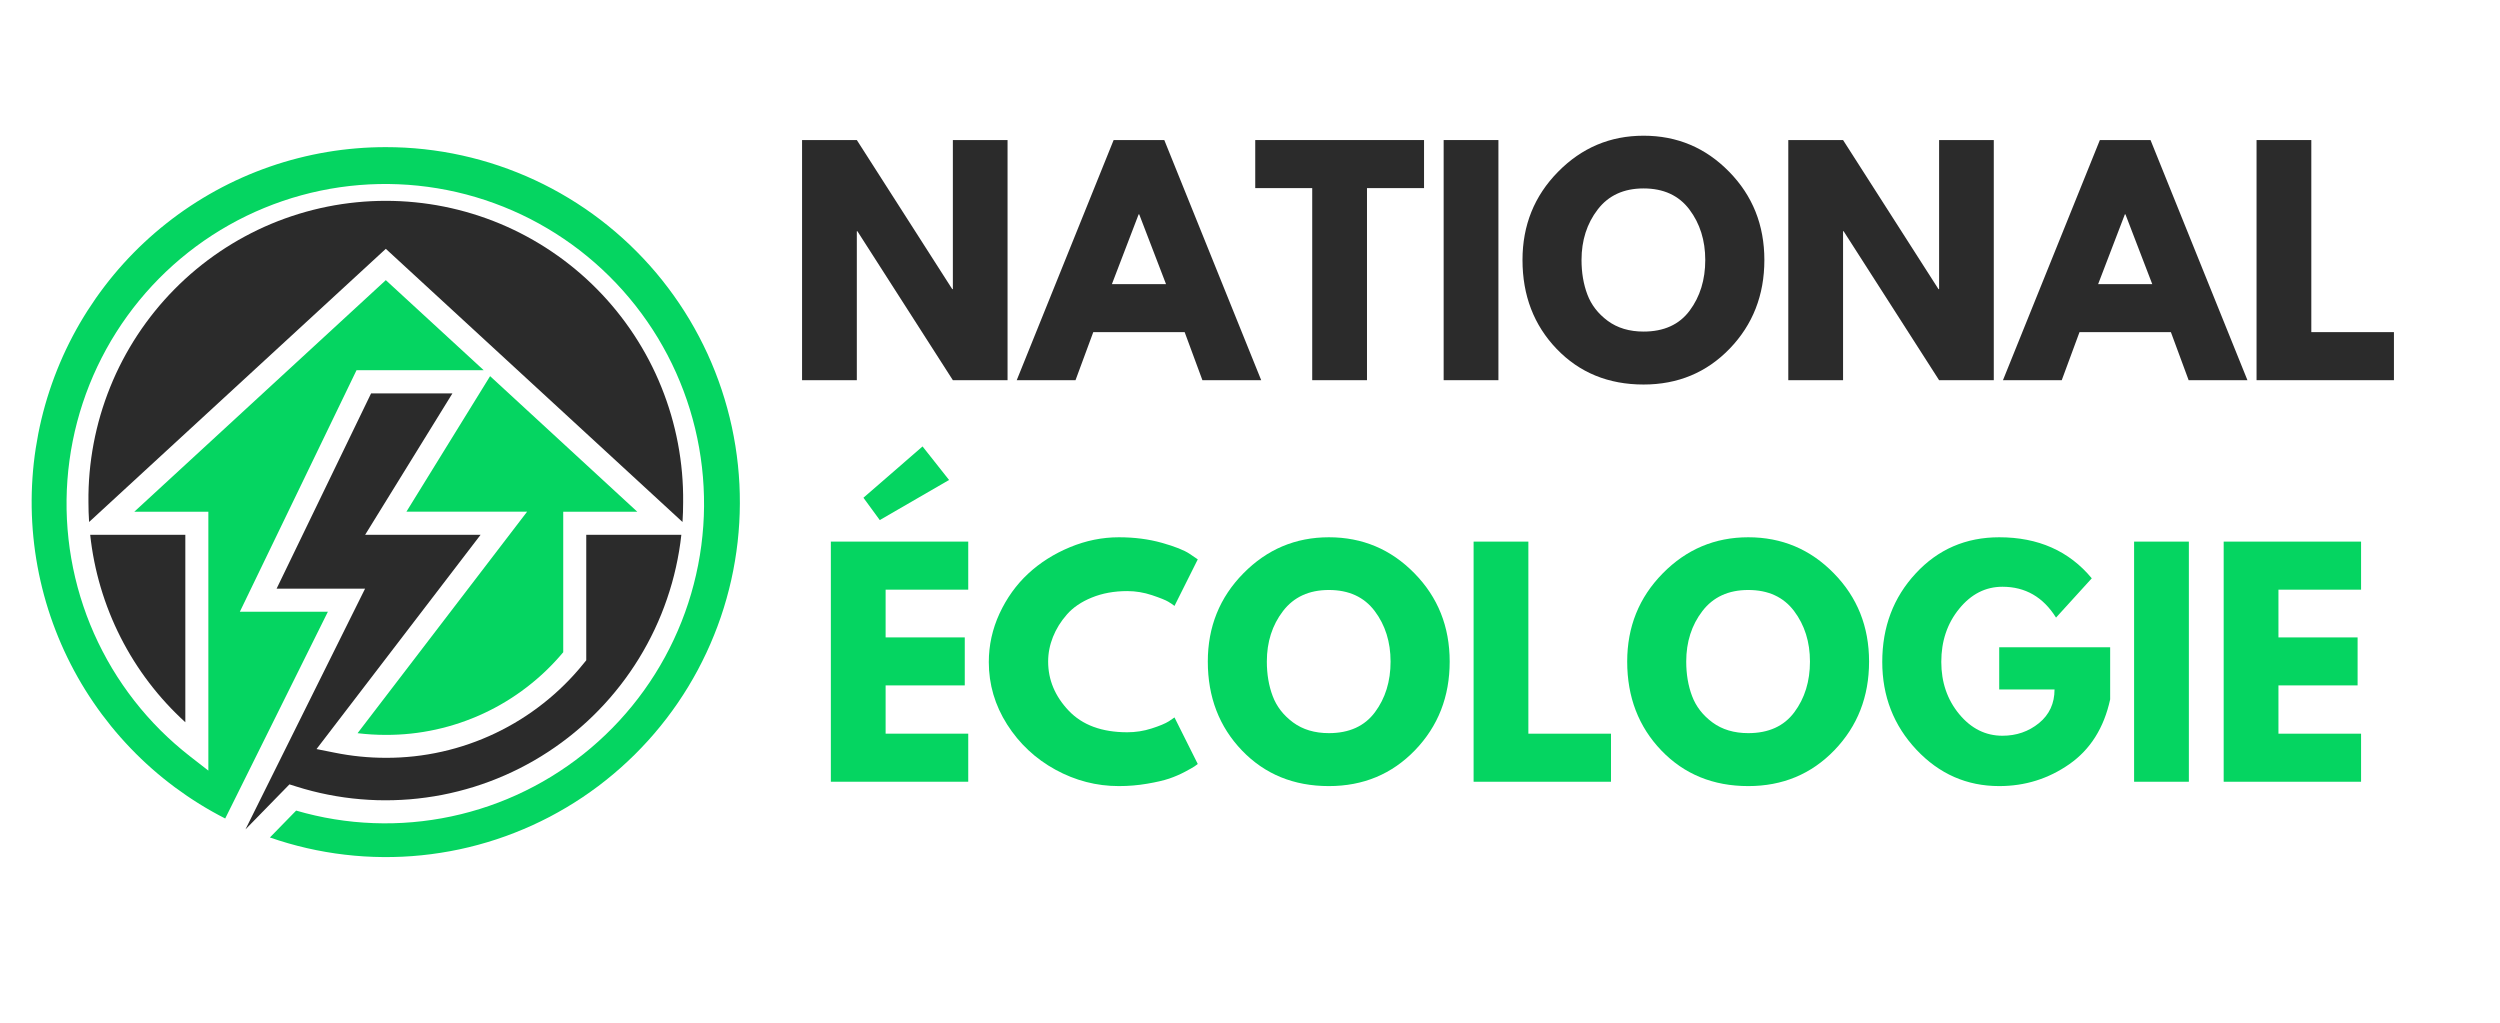 <svg xmlns="http://www.w3.org/2000/svg" xmlns:xlink="http://www.w3.org/1999/xlink" width="660" zoomAndPan="magnify" viewBox="0 0 495 202.5" height="270" preserveAspectRatio="xMidYMid meet" version="1.0"><defs><g/></defs><path fill="#05d561" d="M 76.391 29.133 C 74.438 29.133 72.488 29.211 70.547 29.375 C 68.602 29.535 66.664 29.777 64.742 30.102 C 62.816 30.426 60.906 30.832 59.016 31.316 C 57.125 31.797 55.258 32.359 53.414 33 C 51.57 33.641 49.754 34.359 47.973 35.148 C 46.188 35.941 44.438 36.809 42.727 37.746 C 41.012 38.688 39.344 39.695 37.715 40.773 C 36.086 41.852 34.508 42.996 32.973 44.211 C 31.441 45.422 29.961 46.695 28.535 48.027 C 27.105 49.363 25.738 50.758 24.426 52.207 C 23.117 53.656 21.867 55.16 20.684 56.715 C 19.496 58.27 18.379 59.871 17.324 61.52 C 16.273 63.168 15.289 64.855 14.379 66.586 C 13.469 68.316 12.629 70.082 11.867 71.883 C 11.102 73.684 10.414 75.516 9.801 77.375 C 9.188 79.23 8.656 81.113 8.199 83.016 C 7.746 84.918 7.371 86.84 7.074 88.773 C 6.777 90.707 6.562 92.652 6.43 94.605 C 6.297 96.559 6.246 98.512 6.273 100.469 C 6.305 102.426 6.414 104.379 6.605 106.324 C 6.797 108.273 7.07 110.211 7.426 112.137 C 7.777 114.059 8.211 115.965 8.723 117.855 C 9.234 119.742 9.824 121.609 10.492 123.445 C 11.16 125.285 11.902 127.094 12.719 128.871 C 13.539 130.648 14.43 132.387 15.391 134.09 C 16.355 135.793 17.387 137.453 18.488 139.066 C 19.59 140.684 20.758 142.25 21.988 143.77 C 23.219 145.285 24.512 146.75 25.867 148.16 C 27.219 149.57 28.629 150.922 30.098 152.215 C 31.562 153.504 33.082 154.734 34.648 155.898 C 36.219 157.062 37.832 158.16 39.492 159.188 C 41.152 160.219 42.852 161.176 44.59 162.062 L 64.918 121.129 L 47.488 121.129 L 70.594 73.297 L 95.77 73.297 L 76.391 55.469 L 26.594 101.32 L 41.254 101.32 L 41.254 152.578 L 37.578 149.719 C 36.559 148.922 35.559 148.098 34.59 147.238 C 33.617 146.379 32.672 145.492 31.754 144.578 C 30.836 143.66 29.949 142.715 29.09 141.746 C 28.23 140.773 27.398 139.777 26.602 138.754 C 25.805 137.734 25.039 136.688 24.305 135.617 C 23.57 134.547 22.867 133.457 22.199 132.344 C 21.535 131.23 20.902 130.098 20.305 128.945 C 19.707 127.797 19.145 126.625 18.617 125.441 C 18.09 124.254 17.602 123.051 17.148 121.836 C 16.699 120.617 16.285 119.387 15.906 118.145 C 15.531 116.902 15.191 115.652 14.891 114.387 C 14.59 113.125 14.332 111.855 14.109 110.574 C 13.887 109.297 13.703 108.012 13.562 106.719 C 13.418 105.43 13.316 104.137 13.25 102.84 C 13.188 101.543 13.164 100.242 13.18 98.945 C 13.195 97.648 13.25 96.352 13.348 95.055 C 13.441 93.762 13.578 92.469 13.754 91.184 C 13.926 89.895 14.141 88.617 14.395 87.344 C 14.648 86.07 14.941 84.805 15.27 83.551 C 15.602 82.293 15.973 81.051 16.379 79.816 C 16.785 78.586 17.23 77.367 17.711 76.16 C 18.195 74.957 18.711 73.766 19.266 72.594 C 19.824 71.422 20.414 70.266 21.039 69.129 C 21.664 67.992 22.324 66.875 23.02 65.781 C 23.715 64.684 24.441 63.609 25.203 62.559 C 25.961 61.508 26.754 60.48 27.578 59.48 C 28.398 58.477 29.254 57.5 30.137 56.551 C 31.02 55.602 31.93 54.68 32.871 53.785 C 33.809 52.895 34.777 52.031 35.77 51.195 C 36.762 50.363 37.777 49.562 38.82 48.789 C 39.863 48.02 40.926 47.281 42.016 46.574 C 43.102 45.871 44.211 45.199 45.34 44.562 C 46.465 43.926 47.613 43.324 48.777 42.758 C 49.945 42.191 51.125 41.664 52.324 41.172 C 53.52 40.676 54.734 40.223 55.957 39.805 C 57.184 39.383 58.422 39.004 59.672 38.664 C 60.918 38.32 62.18 38.02 63.445 37.754 C 64.715 37.488 65.988 37.266 67.27 37.078 C 68.551 36.895 69.836 36.746 71.129 36.641 C 72.418 36.535 73.711 36.469 75.004 36.441 C 76.301 36.414 77.594 36.43 78.887 36.484 C 80.18 36.535 81.473 36.629 82.758 36.762 C 84.047 36.895 85.332 37.07 86.609 37.281 C 87.887 37.492 89.156 37.746 90.418 38.035 C 91.68 38.324 92.93 38.656 94.172 39.023 C 95.414 39.391 96.645 39.797 97.859 40.242 C 99.078 40.684 100.277 41.164 101.465 41.684 C 102.652 42.203 103.824 42.754 104.977 43.344 C 106.129 43.938 107.266 44.562 108.379 45.223 C 109.492 45.883 110.586 46.574 111.66 47.305 C 112.73 48.031 113.781 48.789 114.809 49.582 C 115.832 50.375 116.832 51.199 117.809 52.055 C 118.785 52.906 119.73 53.793 120.652 54.703 C 121.574 55.617 122.465 56.559 123.328 57.523 C 124.191 58.492 125.023 59.484 125.828 60.504 C 126.629 61.523 127.398 62.566 128.137 63.633 C 128.875 64.699 129.582 65.789 130.254 66.898 C 130.922 68.008 131.559 69.141 132.164 70.289 C 132.766 71.438 133.332 72.605 133.863 73.789 C 134.391 74.977 134.887 76.176 135.344 77.391 C 135.801 78.605 136.219 79.832 136.602 81.074 C 136.98 82.312 137.324 83.566 137.629 84.828 C 137.934 86.09 138.199 87.359 138.426 88.637 C 138.652 89.918 138.84 91.199 138.988 92.492 C 139.137 93.781 139.246 95.074 139.312 96.371 C 139.383 97.668 139.41 98.965 139.402 100.262 C 139.391 101.562 139.34 102.859 139.25 104.152 C 139.156 105.449 139.027 106.742 138.859 108.027 C 138.688 109.316 138.48 110.598 138.23 111.871 C 137.98 113.145 137.695 114.41 137.367 115.668 C 137.043 116.926 136.68 118.168 136.277 119.402 C 135.875 120.637 135.434 121.859 134.957 123.066 C 134.477 124.273 133.965 125.465 133.414 126.637 C 132.863 127.812 132.277 128.973 131.656 130.109 C 131.035 131.25 130.379 132.367 129.688 133.469 C 129 134.566 128.273 135.641 127.52 136.695 C 126.762 137.75 125.973 138.781 125.156 139.785 C 124.336 140.789 123.484 141.77 122.605 142.723 C 121.727 143.676 120.82 144.602 119.883 145.496 C 118.945 146.395 117.984 147.262 116.996 148.098 C 116.004 148.938 114.992 149.742 113.953 150.516 C 112.914 151.293 111.852 152.035 110.766 152.742 C 109.684 153.453 108.578 154.129 107.449 154.77 C 106.324 155.41 105.18 156.016 104.016 156.586 C 102.855 157.156 101.676 157.691 100.48 158.188 C 99.281 158.688 98.074 159.148 96.848 159.57 C 95.625 159.992 94.387 160.379 93.141 160.723 C 91.895 161.07 90.637 161.379 89.367 161.648 C 88.102 161.918 86.828 162.148 85.547 162.336 C 84.266 162.527 82.98 162.68 81.691 162.789 C 80.402 162.902 79.109 162.973 77.816 163.004 C 76.52 163.035 75.227 163.027 73.934 162.977 C 72.641 162.93 71.348 162.84 70.059 162.715 C 68.77 162.586 67.488 162.418 66.211 162.211 C 64.93 162.004 63.66 161.758 62.398 161.469 C 61.137 161.184 59.883 160.859 58.637 160.496 L 53.441 165.82 C 54.641 166.238 55.852 166.621 57.07 166.973 C 58.289 167.324 59.52 167.641 60.754 167.926 C 61.992 168.211 63.234 168.461 64.484 168.676 C 65.738 168.895 66.992 169.078 68.254 169.223 C 69.512 169.371 70.777 169.488 72.043 169.566 C 73.309 169.645 74.578 169.691 75.848 169.699 C 77.117 169.711 78.383 169.688 79.652 169.629 C 80.918 169.57 82.184 169.477 83.445 169.348 C 84.711 169.219 85.969 169.059 87.223 168.859 C 88.477 168.664 89.723 168.434 90.965 168.172 C 92.207 167.906 93.438 167.609 94.664 167.277 C 95.891 166.945 97.105 166.582 98.309 166.184 C 99.516 165.785 100.711 165.355 101.891 164.891 C 103.074 164.43 104.242 163.934 105.398 163.41 C 106.555 162.883 107.695 162.324 108.82 161.738 C 109.945 161.148 111.051 160.527 112.145 159.879 C 113.234 159.23 114.309 158.555 115.363 157.848 C 116.418 157.137 117.453 156.402 118.469 155.641 C 119.484 154.875 120.477 154.086 121.449 153.266 C 122.422 152.449 123.371 151.605 124.297 150.734 C 125.227 149.867 126.129 148.973 127.004 148.051 C 127.883 147.133 128.738 146.191 129.562 145.227 C 130.391 144.262 131.191 143.273 131.965 142.266 C 132.738 141.258 133.484 140.227 134.203 139.18 C 134.918 138.129 135.609 137.059 136.27 135.973 C 136.93 134.887 137.559 133.781 138.16 132.66 C 138.758 131.539 139.328 130.402 139.867 129.25 C 140.406 128.098 140.914 126.93 141.387 125.75 C 141.863 124.57 142.309 123.379 142.719 122.176 C 143.129 120.973 143.508 119.758 143.852 118.531 C 144.199 117.309 144.508 116.074 144.789 114.832 C 145.066 113.59 145.309 112.344 145.52 111.086 C 145.73 109.832 145.906 108.574 146.051 107.309 C 146.191 106.043 146.301 104.777 146.375 103.504 C 146.449 102.234 146.488 100.961 146.492 99.691 C 146.496 98.418 146.469 97.145 146.406 95.875 C 146.34 94.602 146.242 93.336 146.109 92.07 C 145.977 90.805 145.809 89.543 145.609 88.285 C 145.406 87.027 145.172 85.777 144.906 84.535 C 144.637 83.293 144.332 82.055 143.996 80.828 C 143.664 79.602 143.293 78.383 142.891 77.176 C 142.492 75.969 142.055 74.773 141.59 73.59 C 141.125 72.406 140.625 71.234 140.098 70.078 C 139.566 68.922 139.004 67.781 138.414 66.656 C 137.824 65.531 137.203 64.422 136.551 63.328 C 135.898 62.238 135.219 61.164 134.508 60.109 C 133.797 59.055 133.059 58.02 132.293 57.004 C 131.527 55.988 130.734 54.996 129.918 54.023 C 129.098 53.051 128.25 52.102 127.379 51.176 C 126.508 50.254 125.613 49.352 124.695 48.473 C 123.773 47.598 122.832 46.746 121.867 45.922 C 120.898 45.094 119.91 44.297 118.902 43.523 C 117.895 42.754 116.863 42.008 115.816 41.293 C 114.766 40.578 113.699 39.891 112.609 39.234 C 111.523 38.578 110.422 37.949 109.301 37.352 C 108.18 36.754 107.043 36.188 105.891 35.652 C 104.742 35.117 103.574 34.613 102.398 34.145 C 101.219 33.672 100.027 33.23 98.824 32.824 C 97.625 32.418 96.41 32.043 95.188 31.703 C 93.965 31.363 92.734 31.055 91.496 30.781 C 90.258 30.508 89.012 30.266 87.758 30.059 C 86.504 29.855 85.25 29.684 83.988 29.543 C 82.727 29.406 81.461 29.305 80.195 29.234 C 78.926 29.168 77.66 29.133 76.391 29.133 Z M 76.391 29.133 " fill-opacity="1" fill-rule="nonzero"/><path fill="#05d561" d="M 70.797 145.172 C 72.648 145.395 74.508 145.508 76.371 145.508 C 79.719 145.52 83.031 145.168 86.301 144.449 C 89.57 143.73 92.727 142.664 95.762 141.25 C 98.801 139.836 101.648 138.105 104.305 136.062 C 106.965 134.02 109.367 131.715 111.52 129.141 L 111.52 101.32 L 126.18 101.32 L 97.039 74.477 L 80.477 101.305 L 104.375 101.305 Z M 70.797 145.172 " fill-opacity="1" fill-rule="nonzero"/><path fill="#2b2b2b" d="M 116.078 105.891 L 116.078 130.738 L 115.57 131.359 C 114.395 132.816 113.141 134.207 111.809 135.523 C 110.477 136.844 109.074 138.082 107.605 139.242 C 106.137 140.406 104.605 141.48 103.016 142.473 C 101.426 143.461 99.785 144.359 98.098 145.164 C 96.406 145.973 94.676 146.68 92.91 147.293 C 91.141 147.906 89.344 148.418 87.516 148.828 C 85.691 149.238 83.848 149.547 81.988 149.75 C 80.125 149.953 78.262 150.055 76.391 150.047 C 72.961 150.047 69.566 149.703 66.207 149.02 L 62.672 148.316 L 95.156 105.891 L 72.297 105.891 L 89.578 77.895 L 73.473 77.895 L 54.766 116.555 L 72.285 116.555 L 48.598 164.223 L 57.312 155.305 L 58.652 155.727 C 59.684 156.055 60.727 156.352 61.777 156.621 C 62.828 156.891 63.883 157.129 64.945 157.34 C 66.008 157.551 67.078 157.73 68.152 157.883 C 69.223 158.035 70.301 158.156 71.379 158.246 C 72.461 158.34 73.543 158.402 74.625 158.434 C 75.707 158.465 76.793 158.469 77.875 158.438 C 78.957 158.41 80.039 158.352 81.121 158.266 C 82.199 158.176 83.277 158.059 84.352 157.91 C 85.426 157.766 86.496 157.586 87.559 157.383 C 88.621 157.176 89.68 156.938 90.73 156.672 C 91.781 156.406 92.824 156.113 93.859 155.793 C 94.895 155.469 95.918 155.117 96.934 154.738 C 97.949 154.359 98.953 153.949 99.949 153.516 C 100.941 153.078 101.922 152.617 102.891 152.129 C 103.855 151.637 104.809 151.121 105.75 150.582 C 106.688 150.039 107.613 149.469 108.52 148.875 C 109.43 148.285 110.32 147.664 111.191 147.023 C 112.066 146.379 112.922 145.715 113.758 145.023 C 114.598 144.332 115.414 143.621 116.211 142.887 C 117.012 142.148 117.789 141.395 118.543 140.613 C 119.301 139.836 120.035 139.039 120.746 138.219 C 121.461 137.398 122.148 136.562 122.816 135.703 C 123.48 134.848 124.125 133.973 124.742 133.078 C 125.359 132.188 125.953 131.277 126.523 130.352 C 127.09 129.426 127.633 128.484 128.148 127.531 C 128.664 126.574 129.156 125.605 129.617 124.625 C 130.082 123.641 130.516 122.645 130.926 121.641 C 131.332 120.633 131.715 119.613 132.066 118.586 C 132.418 117.559 132.742 116.523 133.039 115.477 C 133.332 114.43 133.602 113.379 133.836 112.316 C 134.074 111.258 134.281 110.191 134.461 109.117 C 134.641 108.047 134.789 106.969 134.906 105.891 Z M 116.078 105.891 " fill-opacity="1" fill-rule="nonzero"/><path fill="#2b2b2b" d="M 36.695 143.004 L 36.695 105.891 L 17.859 105.891 C 18.238 109.426 18.934 112.902 19.945 116.312 C 20.957 119.723 22.266 123.012 23.875 126.184 C 25.484 129.355 27.367 132.352 29.52 135.18 C 31.676 138.008 34.066 140.613 36.695 143.004 Z M 36.695 143.004 " fill-opacity="1" fill-rule="nonzero"/><path fill="#2b2b2b" d="M 135.262 99.418 C 135.281 97.473 135.207 95.527 135.035 93.59 C 134.863 91.652 134.594 89.727 134.234 87.812 C 133.871 85.898 133.418 84.012 132.871 82.145 C 132.32 80.277 131.684 78.441 130.953 76.637 C 130.227 74.832 129.41 73.066 128.508 71.344 C 127.602 69.621 126.617 67.949 125.551 66.324 C 124.48 64.695 123.336 63.129 122.113 61.617 C 120.891 60.105 119.598 58.656 118.23 57.273 C 116.867 55.891 115.438 54.578 113.941 53.336 C 112.445 52.094 110.895 50.93 109.285 49.844 C 107.676 48.754 106.016 47.75 104.309 46.828 C 102.598 45.902 100.848 45.066 99.059 44.316 C 97.266 43.566 95.441 42.91 93.586 42.34 C 91.73 41.773 89.852 41.297 87.945 40.914 C 86.043 40.531 84.125 40.246 82.195 40.055 C 80.266 39.859 78.328 39.766 76.387 39.766 C 74.445 39.766 72.508 39.859 70.578 40.055 C 68.648 40.246 66.73 40.531 64.828 40.914 C 62.922 41.297 61.043 41.773 59.188 42.34 C 57.332 42.91 55.508 43.566 53.715 44.316 C 51.926 45.066 50.176 45.902 48.465 46.828 C 46.758 47.75 45.098 48.754 43.488 49.844 C 41.879 50.93 40.328 52.094 38.832 53.336 C 37.336 54.578 35.906 55.891 34.543 57.273 C 33.176 58.656 31.883 60.105 30.66 61.617 C 29.438 63.129 28.293 64.695 27.223 66.324 C 26.156 67.949 25.172 69.621 24.266 71.344 C 23.363 73.066 22.547 74.832 21.82 76.637 C 21.09 78.441 20.453 80.277 19.902 82.145 C 19.355 84.012 18.902 85.898 18.539 87.812 C 18.18 89.727 17.91 91.652 17.738 93.59 C 17.566 95.527 17.492 97.473 17.512 99.418 C 17.512 100.734 17.555 102.051 17.641 103.355 L 76.391 49.266 L 135.137 103.355 C 135.219 102.051 135.262 100.738 135.262 99.418 Z M 135.262 99.418 " fill-opacity="1" fill-rule="nonzero"/><g fill="#2b2b2b" fill-opacity="1"><g transform="translate(155.355, 75.277)"><g><path d="M 14.297 -29.5 L 14.297 0 L 3.453 0 L 3.453 -47.547 L 14.297 -47.547 L 33.188 -18.031 L 33.312 -18.031 L 33.312 -47.547 L 44.141 -47.547 L 44.141 0 L 33.312 0 L 14.406 -29.5 Z M 14.297 -29.5 "/></g></g></g><g fill="#2b2b2b" fill-opacity="1"><g transform="translate(202.921, 75.277)"><g><path d="M 27.609 -47.547 L 46.797 0 L 35.156 0 L 31.641 -9.516 L 13.547 -9.516 L 10.031 0 L -1.609 0 L 17.578 -47.547 Z M 27.953 -19.016 L 22.641 -32.844 L 22.531 -32.844 L 17.234 -19.016 Z M 27.953 -19.016 "/></g></g></g><g fill="#2b2b2b" fill-opacity="1"><g transform="translate(248.069, 75.277)"><g><path d="M 0.469 -38.031 L 0.469 -47.547 L 33.891 -47.547 L 33.891 -38.031 L 22.594 -38.031 L 22.594 0 L 11.75 0 L 11.75 -38.031 Z M 0.469 -38.031 "/></g></g></g><g fill="#2b2b2b" fill-opacity="1"><g transform="translate(282.39, 75.277)"><g><path d="M 14.297 -47.547 L 14.297 0 L 3.453 0 L 3.453 -47.547 Z M 14.297 -47.547 "/></g></g></g><g fill="#2b2b2b" fill-opacity="1"><g transform="translate(300.126, 75.277)"><g><path d="M 1.328 -23.797 C 1.328 -30.672 3.672 -36.488 8.359 -41.25 C 13.047 -46.02 18.691 -48.406 25.297 -48.406 C 31.941 -48.406 37.586 -46.031 42.234 -41.281 C 46.891 -36.539 49.219 -30.711 49.219 -23.797 C 49.219 -16.848 46.93 -11 42.359 -6.25 C 37.785 -1.508 32.098 0.859 25.297 0.859 C 18.348 0.859 12.613 -1.488 8.094 -6.188 C 3.582 -10.895 1.328 -16.766 1.328 -23.797 Z M 13.016 -23.797 C 13.016 -21.297 13.398 -19.02 14.172 -16.969 C 14.941 -14.914 16.285 -13.176 18.203 -11.75 C 20.129 -10.332 22.492 -9.625 25.297 -9.625 C 29.328 -9.625 32.367 -11.004 34.422 -13.766 C 36.484 -16.535 37.516 -19.879 37.516 -23.797 C 37.516 -27.68 36.469 -31.016 34.375 -33.797 C 32.281 -36.578 29.254 -37.969 25.297 -37.969 C 21.379 -37.969 18.352 -36.578 16.219 -33.797 C 14.082 -31.016 13.016 -27.68 13.016 -23.797 Z M 13.016 -23.797 "/></g></g></g><g fill="#2b2b2b" fill-opacity="1"><g transform="translate(350.629, 75.277)"><g><path d="M 14.297 -29.5 L 14.297 0 L 3.453 0 L 3.453 -47.547 L 14.297 -47.547 L 33.188 -18.031 L 33.312 -18.031 L 33.312 -47.547 L 44.141 -47.547 L 44.141 0 L 33.312 0 L 14.406 -29.5 Z M 14.297 -29.5 "/></g></g></g><g fill="#2b2b2b" fill-opacity="1"><g transform="translate(398.195, 75.277)"><g><path d="M 27.609 -47.547 L 46.797 0 L 35.156 0 L 31.641 -9.516 L 13.547 -9.516 L 10.031 0 L -1.609 0 L 17.578 -47.547 Z M 27.953 -19.016 L 22.641 -32.844 L 22.531 -32.844 L 17.234 -19.016 Z M 27.953 -19.016 "/></g></g></g><g fill="#2b2b2b" fill-opacity="1"><g transform="translate(443.343, 75.277)"><g><path d="M 14.297 -47.547 L 14.297 -9.516 L 30.656 -9.516 L 30.656 0 L 3.453 0 L 3.453 -47.547 Z M 14.297 -47.547 "/></g></g></g><g fill="#05d561" fill-opacity="1"><g transform="translate(161.055, 154.786)"><g><path d="M 9.906 -56.234 L 21.609 -66.391 L 26.859 -59.75 L 13.141 -51.812 Z M 30.656 -47.547 L 30.656 -38.031 L 14.297 -38.031 L 14.297 -28.578 L 29.969 -28.578 L 29.969 -19.078 L 14.297 -19.078 L 14.297 -9.516 L 30.656 -9.516 L 30.656 0 L 3.453 0 L 3.453 -47.547 Z M 30.656 -47.547 "/></g></g></g><g fill="#05d561" fill-opacity="1"><g transform="translate(194.455, 154.786)"><g><path d="M 28.75 -9.797 C 30.406 -9.797 32.008 -10.047 33.562 -10.547 C 35.125 -11.047 36.27 -11.523 37 -11.984 L 38.094 -12.734 L 42.703 -3.516 C 42.547 -3.398 42.332 -3.242 42.062 -3.047 C 41.789 -2.859 41.164 -2.504 40.188 -1.984 C 39.207 -1.461 38.16 -1.008 37.047 -0.625 C 35.93 -0.25 34.473 0.086 32.672 0.391 C 30.867 0.703 29.004 0.859 27.078 0.859 C 22.66 0.859 18.473 -0.223 14.516 -2.391 C 10.566 -4.555 7.379 -7.539 4.953 -11.344 C 2.535 -15.156 1.328 -19.27 1.328 -23.688 C 1.328 -27.031 2.035 -30.238 3.453 -33.312 C 4.879 -36.383 6.77 -39.016 9.125 -41.203 C 11.488 -43.391 14.242 -45.133 17.391 -46.438 C 20.547 -47.75 23.773 -48.406 27.078 -48.406 C 30.148 -48.406 32.984 -48.039 35.578 -47.312 C 38.172 -46.582 40.008 -45.852 41.094 -45.125 L 42.703 -44.031 L 38.094 -34.812 C 37.82 -35.039 37.414 -35.316 36.875 -35.641 C 36.344 -35.961 35.27 -36.395 33.656 -36.938 C 32.039 -37.477 30.406 -37.75 28.75 -37.75 C 26.145 -37.75 23.801 -37.32 21.719 -36.469 C 19.645 -35.625 18.004 -34.508 16.797 -33.125 C 15.586 -31.75 14.664 -30.266 14.031 -28.672 C 13.395 -27.078 13.078 -25.453 13.078 -23.797 C 13.078 -20.18 14.43 -16.941 17.141 -14.078 C 19.848 -11.223 23.719 -9.797 28.75 -9.797 Z M 28.75 -9.797 "/></g></g></g><g fill="#05d561" fill-opacity="1"><g transform="translate(237.818, 154.786)"><g><path d="M 1.328 -23.797 C 1.328 -30.672 3.672 -36.488 8.359 -41.25 C 13.047 -46.02 18.691 -48.406 25.297 -48.406 C 31.941 -48.406 37.586 -46.031 42.234 -41.281 C 46.891 -36.539 49.219 -30.711 49.219 -23.797 C 49.219 -16.848 46.93 -11 42.359 -6.25 C 37.785 -1.508 32.098 0.859 25.297 0.859 C 18.348 0.859 12.613 -1.488 8.094 -6.188 C 3.582 -10.895 1.328 -16.766 1.328 -23.797 Z M 13.016 -23.797 C 13.016 -21.297 13.398 -19.02 14.172 -16.969 C 14.941 -14.914 16.285 -13.176 18.203 -11.75 C 20.129 -10.332 22.492 -9.625 25.297 -9.625 C 29.328 -9.625 32.367 -11.004 34.422 -13.766 C 36.484 -16.535 37.516 -19.879 37.516 -23.797 C 37.516 -27.68 36.469 -31.016 34.375 -33.797 C 32.281 -36.578 29.254 -37.969 25.297 -37.969 C 21.379 -37.969 18.352 -36.578 16.219 -33.797 C 14.082 -31.016 13.016 -27.68 13.016 -23.797 Z M 13.016 -23.797 "/></g></g></g><g fill="#05d561" fill-opacity="1"><g transform="translate(288.32, 154.786)"><g><path d="M 14.297 -47.547 L 14.297 -9.516 L 30.656 -9.516 L 30.656 0 L 3.453 0 L 3.453 -47.547 Z M 14.297 -47.547 "/></g></g></g><g fill="#05d561" fill-opacity="1"><g transform="translate(320.857, 154.786)"><g><path d="M 1.328 -23.797 C 1.328 -30.672 3.672 -36.488 8.359 -41.25 C 13.047 -46.02 18.691 -48.406 25.297 -48.406 C 31.941 -48.406 37.586 -46.031 42.234 -41.281 C 46.891 -36.539 49.219 -30.711 49.219 -23.797 C 49.219 -16.848 46.93 -11 42.359 -6.25 C 37.785 -1.508 32.098 0.859 25.297 0.859 C 18.348 0.859 12.613 -1.488 8.094 -6.188 C 3.582 -10.895 1.328 -16.766 1.328 -23.797 Z M 13.016 -23.797 C 13.016 -21.297 13.398 -19.02 14.172 -16.969 C 14.941 -14.914 16.285 -13.176 18.203 -11.75 C 20.129 -10.332 22.492 -9.625 25.297 -9.625 C 29.328 -9.625 32.367 -11.004 34.422 -13.766 C 36.484 -16.535 37.516 -19.879 37.516 -23.797 C 37.516 -27.68 36.469 -31.016 34.375 -33.797 C 32.281 -36.578 29.254 -37.969 25.297 -37.969 C 21.379 -37.969 18.352 -36.578 16.219 -33.797 C 14.082 -31.016 13.016 -27.68 13.016 -23.797 Z M 13.016 -23.797 "/></g></g></g><g fill="#05d561" fill-opacity="1"><g transform="translate(371.359, 154.786)"><g><path d="M 46.453 -26.625 L 46.453 -16.312 C 45.223 -10.664 42.531 -6.391 38.375 -3.484 C 34.227 -0.586 29.598 0.859 24.484 0.859 C 18.078 0.859 12.613 -1.539 8.094 -6.344 C 3.582 -11.145 1.328 -16.941 1.328 -23.734 C 1.328 -30.648 3.535 -36.488 7.953 -41.25 C 12.367 -46.02 17.879 -48.406 24.484 -48.406 C 32.211 -48.406 38.32 -45.695 42.812 -40.281 L 35.734 -32.5 C 33.191 -36.57 29.656 -38.609 25.125 -38.609 C 21.781 -38.609 18.926 -37.156 16.562 -34.25 C 14.195 -31.352 13.016 -27.848 13.016 -23.734 C 13.016 -19.703 14.195 -16.254 16.562 -13.391 C 18.926 -10.535 21.781 -9.109 25.125 -9.109 C 27.895 -9.109 30.305 -9.941 32.359 -11.609 C 34.41 -13.285 35.438 -15.504 35.438 -18.266 L 24.484 -18.266 L 24.484 -26.625 Z M 46.453 -26.625 "/></g></g></g><g fill="#05d561" fill-opacity="1"><g transform="translate(419.098, 154.786)"><g><path d="M 14.297 -47.547 L 14.297 0 L 3.453 0 L 3.453 -47.547 Z M 14.297 -47.547 "/></g></g></g><g fill="#05d561" fill-opacity="1"><g transform="translate(436.835, 154.786)"><g><path d="M 30.656 -47.547 L 30.656 -38.031 L 14.297 -38.031 L 14.297 -28.578 L 29.969 -28.578 L 29.969 -19.078 L 14.297 -19.078 L 14.297 -9.516 L 30.656 -9.516 L 30.656 0 L 3.453 0 L 3.453 -47.547 Z M 30.656 -47.547 "/></g></g></g></svg>